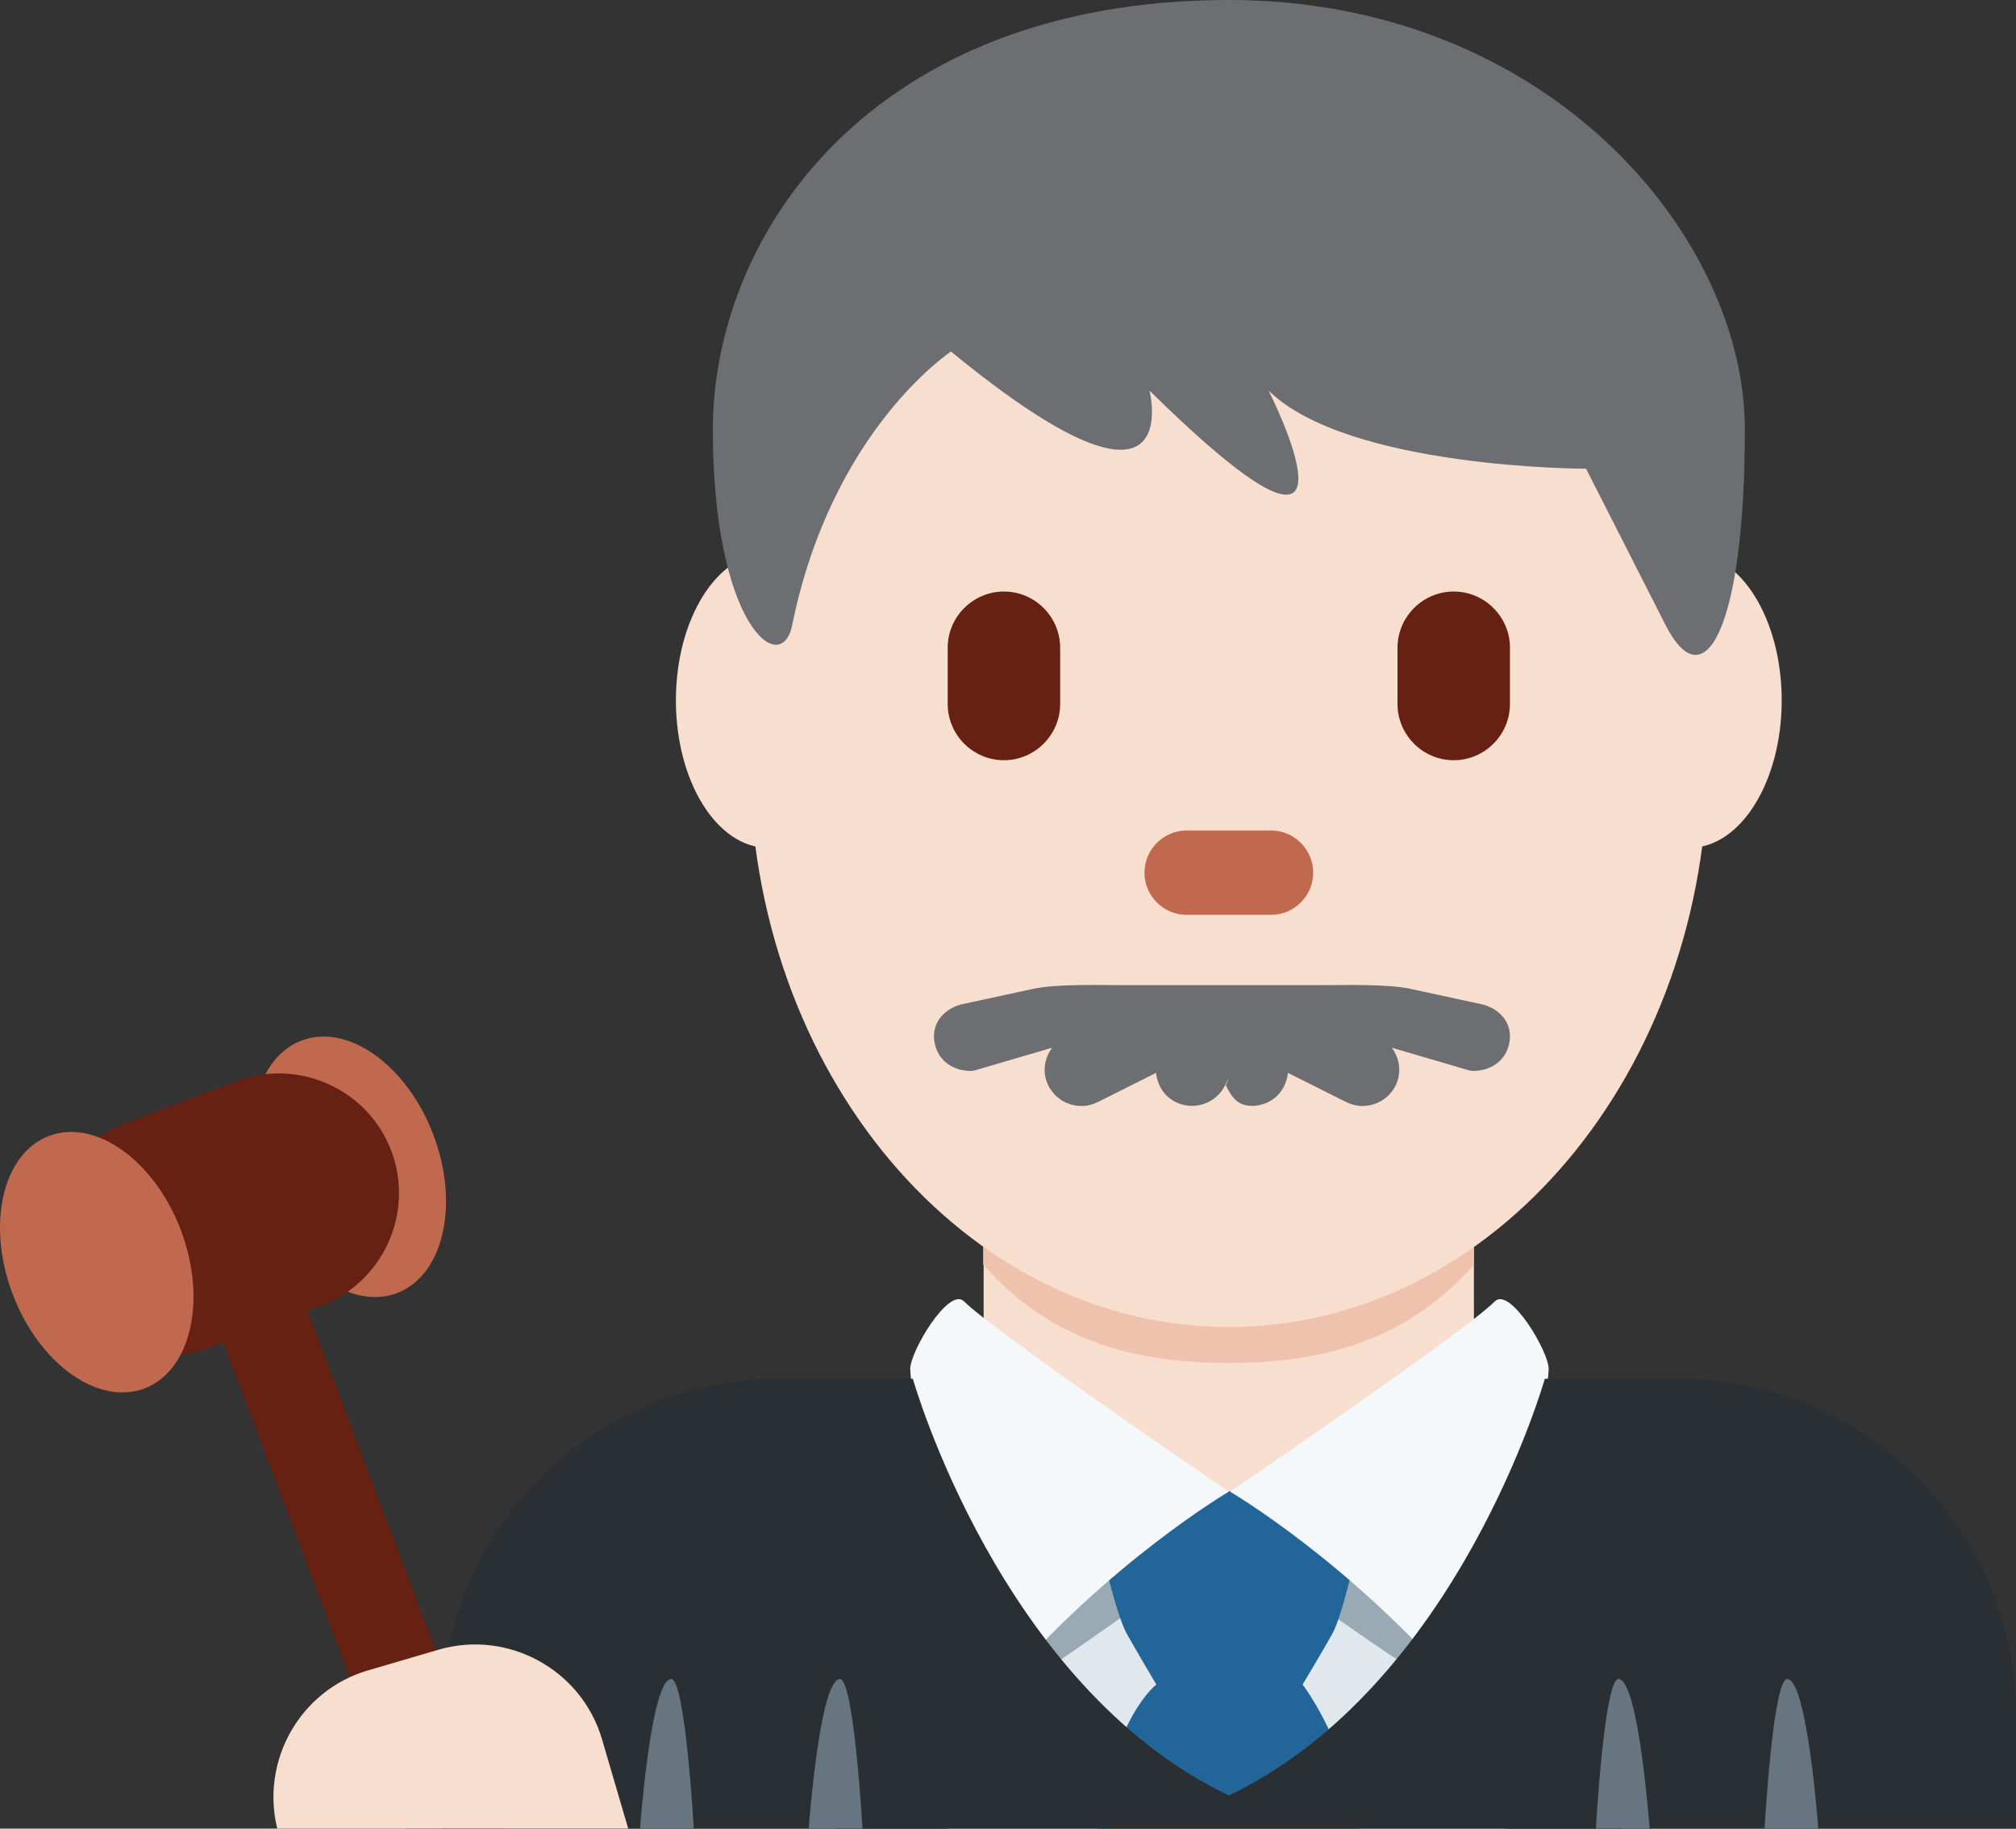<?xml version="1.0" encoding="UTF-8" standalone="no"?>
<svg
   xmlns:dc="http://purl.org/dc/elements/1.1/"
   xmlns:cc="http://creativecommons.org/ns#"
   xmlns:rdf="http://www.w3.org/1999/02/22-rdf-syntax-ns#"
   xmlns:svg="http://www.w3.org/2000/svg"
   xmlns="http://www.w3.org/2000/svg"
   xmlns:sodipodi="http://sodipodi.sourceforge.net/DTD/sodipodi-0.dtd"
   xmlns:inkscape="http://www.inkscape.org/namespaces/inkscape"
   viewBox="0 0 35.855 32.521"
   id="svg2"
   version="1.1"
   inkscape:version="0.91 r13725"
   sodipodi:docname="1f468-1f3fb-200d-2696-fe0f.svg"
   width="35.855"
   height="32.521">
  <rect x="0" y="0" width="35.855" height="32.521" fill="#333333" stroke="none"/>
  <defs
     id="defs42" />
  <sodipodi:namedview
     pagecolor="#ffffff"
     bordercolor="#666666"
     borderopacity="1"
     objecttolerance="10"
     gridtolerance="10"
     guidetolerance="10"
     inkscape:pageopacity="0"
     inkscape:pageshadow="2"
     inkscape:window-width="640"
     inkscape:window-height="480"
     id="namedview40"
     showgrid="false"
     inkscape:zoom="6.5555556"
     inkscape:cx="17.854697"
     inkscape:cy="18.001"
     inkscape:window-x="0"
     inkscape:window-y="0"
     inkscape:window-maximized="0"
     inkscape:current-layer="svg2" />
  <path
     d="m 35.855,32.52 0,-2 c 0,-3.314 -2.686,-6 -6,-6 l -16,0 c -3.313,0 -6,2.686 -6,6 l 0,2 28,0 z"
     id="path4"
     inkscape:connector-curvature="0"
     style="fill:#292f33" />
  <path
     d="m 16.855,24.52 9.929,0 0,8 -9.929,0 z"
     id="path6"
     inkscape:connector-curvature="0"
     style="fill:#e1e8ed" />
  <path
     d="m 17.495,24.621 c 1.744,1.268 2.848,1.963 4.36,1.963 1.512,0 2.615,-0.696 4.359,-1.963 l 0,-3.811 -8.72,0 0,3.811 z"
     id="path8"
     inkscape:connector-curvature="0"
     style="fill:#f7dece" />
  <path
     d="m 17.487,22.493 c 1.216,1.374 2.724,1.746 4.364,1.746 1.639,0 3.146,-0.373 4.363,-1.746 l 0,-3.491 -8.728,0 0,3.491 z"
     id="path10"
     inkscape:connector-curvature="0"
     style="fill:#eec2ad" />
  <path
     d="m 15.299,12.456 c 0,1.448 -0.734,2.622 -1.639,2.622 -0.905,0 -1.639,-1.174 -1.639,-2.622 0,-1.448 0.734,-2.623 1.639,-2.623 0.905,-10e-4 1.639,1.174 1.639,2.623 m 16.389,0 c 0,1.448 -0.733,2.622 -1.639,2.622 -0.905,0 -1.639,-1.174 -1.639,-2.622 0,-1.448 0.733,-2.623 1.639,-2.623 0.906,-10e-4 1.639,1.174 1.639,2.623"
     id="path12"
     inkscape:connector-curvature="0"
     style="fill:#f7dece" />
  <path
     d="m 13.332,13.479 c 0,-5.589 3.816,-10.121 8.523,-10.121 4.707,0 8.522,4.532 8.522,10.121 0,5.589 -3.815,10.121 -8.522,10.121 -4.706,0 -8.523,-4.531 -8.523,-10.121"
     id="path14"
     inkscape:connector-curvature="0"
     style="fill:#f7dece" />
  <path
     d="m 26.38,17.866 -1.268,-0.274 c -0.405,-0.095 -1.173,-0.072 -1.535,-0.072 l -3.689,0 c -0.362,0 -1.131,-0.023 -1.536,0.071 l -1.266,0.274 c -0.348,0.101 -0.55,0.393 -0.45,0.74 0.082,0.288 0.345,0.441 0.63,0.441 0.059,0 0.12,-0.026 0.18,-0.042 l 1.267,-0.371 c -0.143,0.191 -0.181,0.446 -0.066,0.676 0.115,0.228 0.347,0.36 0.587,0.36 0.099,0 0.199,-0.024 0.293,-0.071 l 1.034,-0.518 c 0.022,0.215 0.139,0.414 0.346,0.518 0.094,0.046 0.195,0.069 0.293,0.069 0.241,0 0.473,-0.134 0.587,-0.363 l 0.068,-0.138 -0.053,0.138 c 0.114,0.229 0.224,0.363 0.465,0.363 0.098,0 0.198,-0.023 0.292,-0.069 0.207,-0.104 0.323,-0.303 0.347,-0.518 l 1.033,0.518 c 0.095,0.047 0.195,0.071 0.293,0.071 0.241,0 0.472,-0.132 0.587,-0.36 0.114,-0.23 0.076,-0.484 -0.066,-0.676 l 1.266,0.371 c 0.059,0.016 0.121,0.042 0.181,0.042 0.285,0 0.547,-0.152 0.63,-0.441 0.099,-0.347 -0.102,-0.639 -0.45,-0.739 z M 21.855,0 c 5.648,0 9.178,4.168 9.178,7.641 0,3.473 -0.706,4.863 -1.412,3.473 l -1.412,-2.778 c 0,0 -4.235,0 -5.647,-1.39 0,0 2.118,4.168 -2.118,0 0,0 0.706,2.779 -3.53,-0.694 0,0 -2.118,1.389 -2.824,4.862 -0.196,0.964 -1.412,0 -1.412,-3.473 -10e-4,-3.473 2.823,-7.641 9.177,-7.641"
     id="path16"
     inkscape:connector-curvature="0"
     style="fill:#6d6e71" />
  <path
     d="m 17.855,13.52 c -0.55,0 -1,-0.45 -1,-1 l 0,-1 c 0,-0.55 0.45,-1 1,-1 0.55,0 1,0.45 1,1 l 0,1 c 0,0.55 -0.45,1 -1,1 m 8,0 c -0.55,0 -1,-0.45 -1,-1 l 0,-1 c 0,-0.55 0.45,-1 1,-1 0.55,0 1,0.45 1,1 l 0,1 c 0,0.55 -0.45,1 -1,1"
     id="path18"
     inkscape:connector-curvature="0"
     style="fill:#662113" />
  <path
     d="m 22.605,16.27 -1.5,0 c -0.413,0 -0.75,-0.337 -0.75,-0.75 0,-0.413 0.337,-0.75 0.75,-0.75 l 1.5,0 c 0.413,0 0.75,0.337 0.75,0.75 0,0.413 -0.337,0.75 -0.75,0.75"
     id="path20"
     inkscape:connector-curvature="0"
     style="fill:#c1694f" />
  <path
     d="m 21.856,27.398 c 0,0 3.381,2.494 4.093,2.778 0.156,0.063 -0.366,-3.656 -0.366,-3.656 l -7.454,0 c 0,0 -0.523,3.781 -0.231,3.625 0.638,-0.343 3.958,-2.747 3.958,-2.747"
     id="path22"
     inkscape:connector-curvature="0"
     style="fill:#99aab5" />
  <path
     d="m 23.167,29.958 c 0,0 0.375,-0.625 0.531,-0.906 0.183,-0.329 0.453,-1.57 0.453,-1.57 l 0,-0.963 -4.583,0.003 0,0.96 c 0,0 0.287,1.241 0.47,1.57 0.156,0.281 0.528,0.906 0.528,0.906 0,0 -0.753,0.562 -1.035,2.563 l 4.667,0 c -0.281,-1.595 -1.031,-2.563 -1.031,-2.563"
     id="path24"
     inkscape:connector-curvature="0"
     style="fill:#226699" />
  <path
     d="m 17.147,23.145 c 0.566,0.566 4.709,3.383 4.709,3.383 0,0 -2.126,1.242 -4.084,3.534 -0.197,0.23 -1.542,-4.625 -1.583,-5.709 -0.012,-0.303 0.687,-1.479 0.958,-1.208 m 9.438,0 c -0.566,0.566 -4.709,3.383 -4.709,3.383 0,0 2.126,1.242 4.084,3.534 0.196,0.23 1.542,-4.625 1.583,-5.709 0.012,-0.303 -0.687,-1.479 -0.958,-1.208"
     id="path26"
     inkscape:connector-curvature="0"
     style="fill:#f5f8fa" />
  <path
     d="m 27.475,24.52 c 0,0 -1.542,5.463 -5.62,7.411 -4.078,-1.948 -5.62,-7.411 -5.62,-7.411 l -1.38,0 0,8 14,0 0,-8 -1.38,0 z"
     id="path28"
     inkscape:connector-curvature="0"
     style="fill:#292f33" />
  <path
     d="m 11.938,29.861 c 0.251,0 0.401,2.659 0.401,2.659 l -0.956,0 c 0,0 0.193,-2.659 0.555,-2.659 m 3,0 c 0.251,0 0.401,2.659 0.401,2.659 l -0.956,0 c 0,0 0.193,-2.659 0.555,-2.659 m 16.846,0 c -0.251,0 -0.401,2.659 -0.401,2.659 l 0.956,0 c -0.001,0 -0.194,-2.659 -0.555,-2.659 m -3,0 c -0.251,0 -0.401,2.659 -0.401,2.659 l 0.956,0 c -0.001,0 -0.194,-2.659 -0.555,-2.659"
     id="path30"
     inkscape:connector-curvature="0"
     style="fill:#66757f" />
  <path
     d="m 7.709,20.185 c 0.468,1.24 0.178,2.498 -0.649,2.812 -0.826,0.311 -1.876,-0.441 -2.345,-1.681 -0.468,-1.239 -0.178,-2.498 0.649,-2.811 0.826,-0.312 1.876,0.44 2.345,1.68"
     id="path32"
     inkscape:connector-curvature="0"
     style="fill:#c1694f" />
  <path
     d="m 8.947,32.52 -3.479,-9.208 0.25,-0.094 c 1.098,-0.415 1.656,-1.651 1.242,-2.75 -0.415,-1.097 -1.652,-1.656 -2.75,-1.241 l -1.995,0.754 c -1.098,0.413 -1.657,1.65 -1.242,2.749 0.414,1.098 1.652,1.656 2.749,1.241 l 0.25,-0.094 3.265,8.643 1.71,0 z"
     id="path34"
     inkscape:connector-curvature="0"
     style="fill:#662113" />
  <path
     d="m 3.218,21.881 c 0.468,1.24 0.178,2.498 -0.649,2.812 -0.826,0.312 -1.876,-0.44 -2.345,-1.681 -0.468,-1.239 -0.178,-2.498 0.649,-2.811 0.827,-0.312 1.877,0.44 2.345,1.68"
     id="path36"
     inkscape:connector-curvature="0"
     style="fill:#c1694f" />
  <path
     d="m 11.173,32.52 -0.466,-1.588 c -0.363,-1.239 -1.673,-1.955 -2.911,-1.592 l -1.255,0.368 c -1.205,0.354 -1.907,1.604 -1.61,2.812 l 6.242,0 z"
     id="path38"
     inkscape:connector-curvature="0"
     style="fill:#f7dece" />
</svg>
